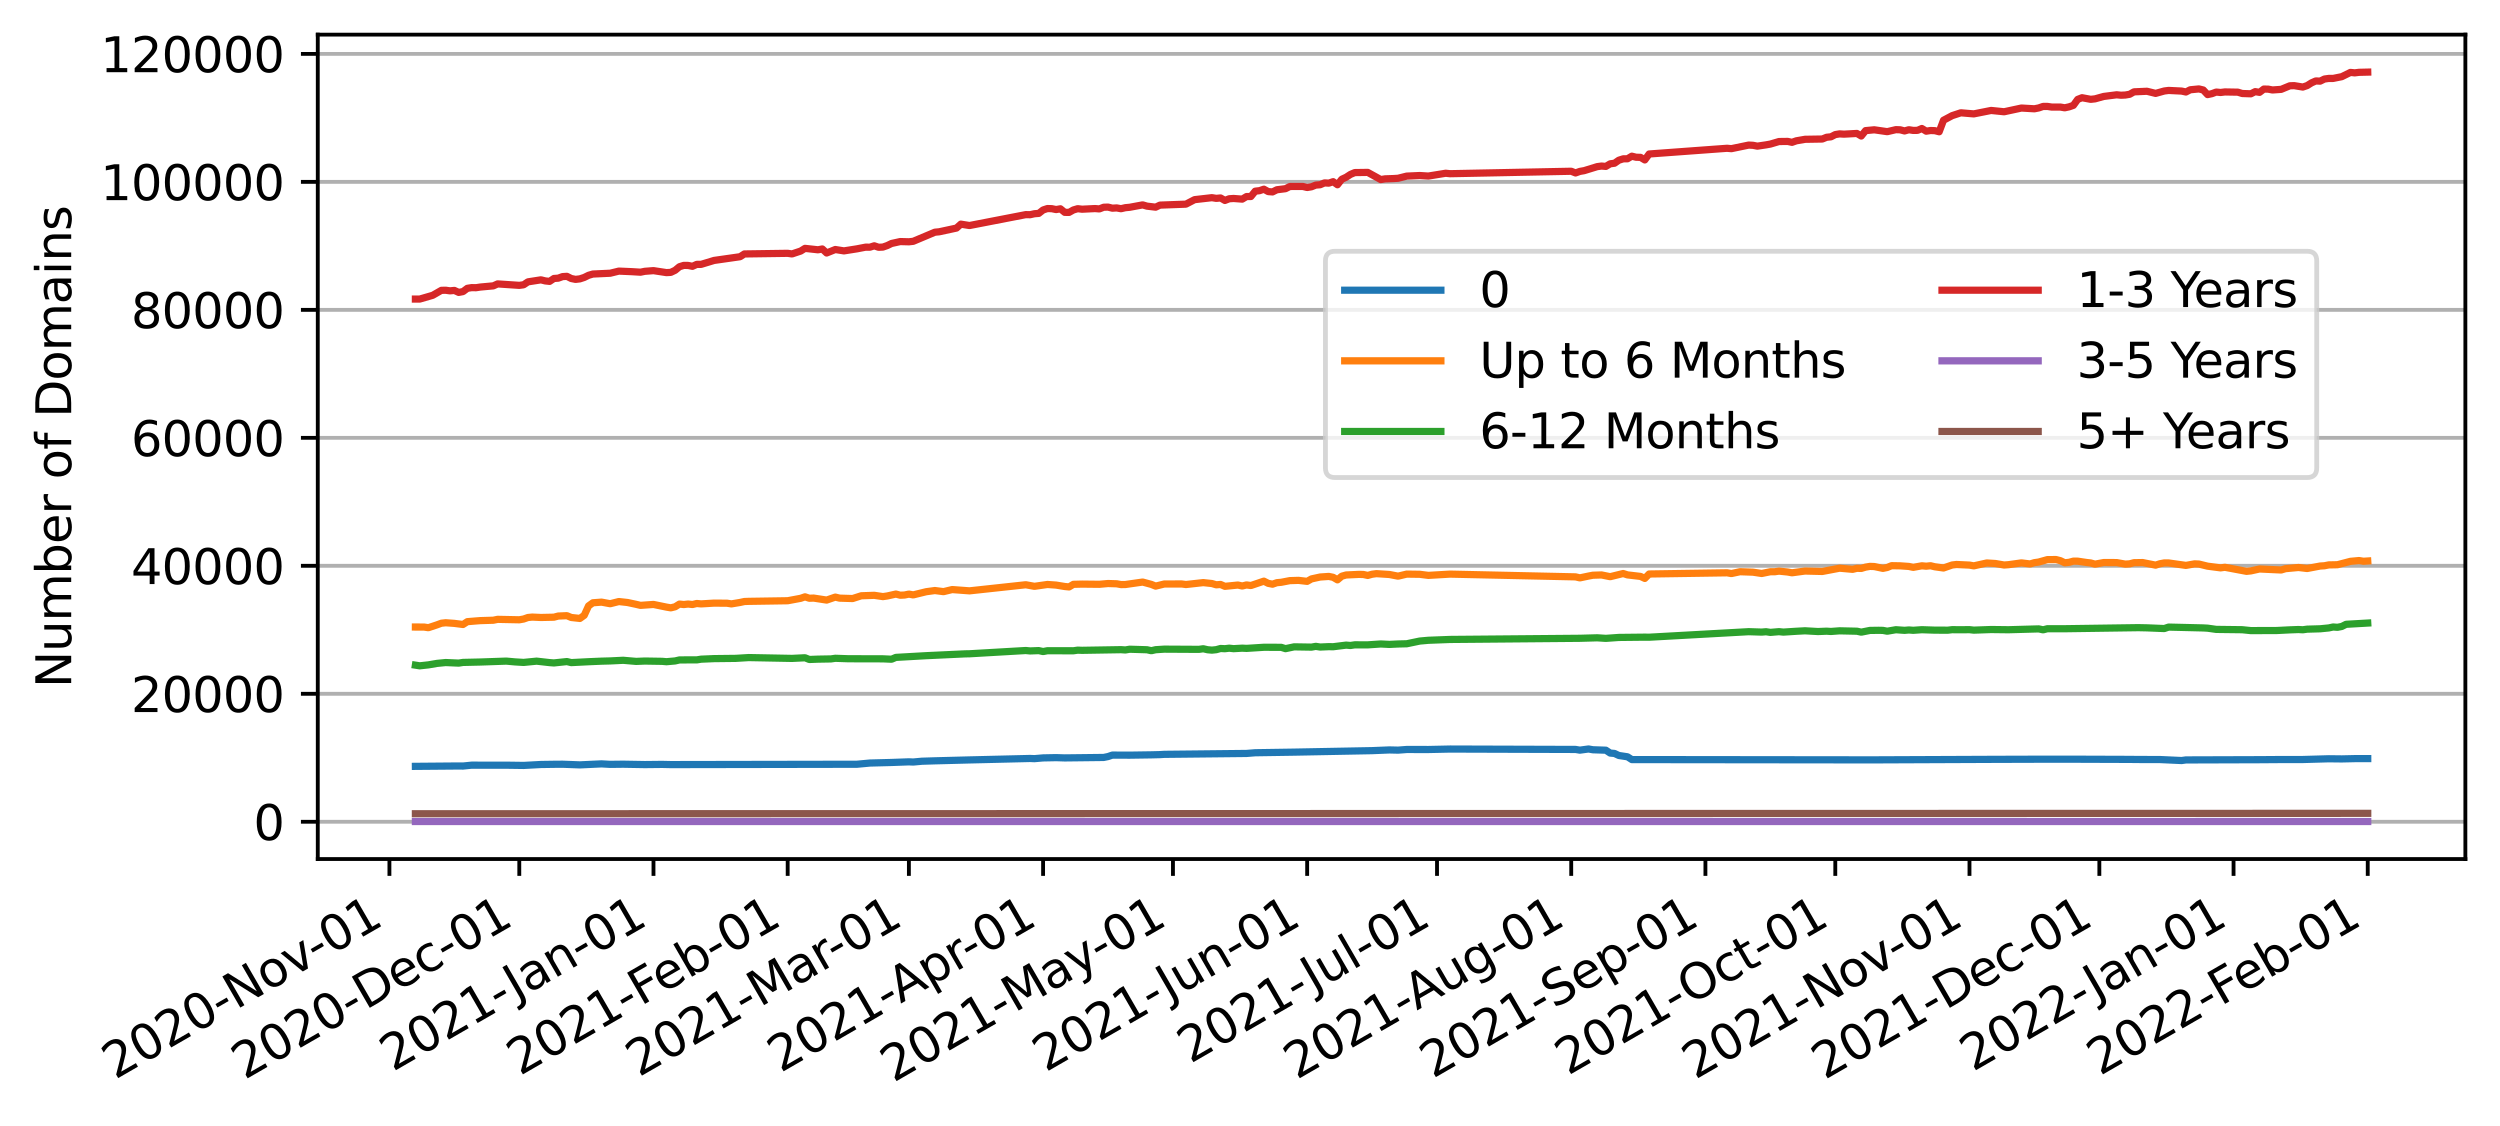<?xml version="1.0" encoding="utf-8" standalone="no"?>
<!DOCTYPE svg PUBLIC "-//W3C//DTD SVG 1.1//EN"
  "http://www.w3.org/Graphics/SVG/1.1/DTD/svg11.dtd">
<svg xmlns:xlink="http://www.w3.org/1999/xlink" width="519.653pt" height="234.087pt" viewBox="0 0 519.653 234.087" xmlns="http://www.w3.org/2000/svg" version="1.1">
 <defs>
  <style type="text/css">*{stroke-linejoin: round; stroke-linecap: butt}</style>
 </defs>
 <g id="figure_1">
  <g id="patch_1">
   <path d="M 0 234.087 
L 519.653 234.087 
L 519.653 0 
L 0 0 
z
" style="fill: #ffffff"/>
  </g>
  <g id="axes_1">
   <g id="patch_2">
    <path d="M 66.053 178.56 
L 512.453 178.56 
L 512.453 7.2 
L 66.053 7.2 
z
" style="fill: #ffffff"/>
   </g>
   <g id="matplotlib.axis_1">
    <g id="xtick_1">
     <g id="line2d_1">
      <defs>
       <path id="m33ae3cfea2" d="M 0 0 
L 0 3.5 
" style="stroke: #000000; stroke-width: 0.8"/>
      </defs>
      <g>
       <use xlink:href="#m33ae3cfea2" x="80.945" y="178.56" style="stroke: #000000; stroke-width: 0.8"/>
      </g>
     </g>
     <g id="text_1">
      <!-- 2020-Nov-01 -->
      <g transform="translate(23.919 224.464)rotate(-30)scale(0.1 -0.1)">
       <defs>
        <path id="DejaVuSans-32" d="M 1228 531 
L 3431 531 
L 3431 0 
L 469 0 
L 469 531 
Q 828 903 1448 1529 
Q 2069 2156 2228 2338 
Q 2531 2678 2651 2914 
Q 2772 3150 2772 3378 
Q 2772 3750 2511 3984 
Q 2250 4219 1831 4219 
Q 1534 4219 1204 4116 
Q 875 4013 500 3803 
L 500 4441 
Q 881 4594 1212 4672 
Q 1544 4750 1819 4750 
Q 2544 4750 2975 4387 
Q 3406 4025 3406 3419 
Q 3406 3131 3298 2873 
Q 3191 2616 2906 2266 
Q 2828 2175 2409 1742 
Q 1991 1309 1228 531 
z
" transform="scale(0.016)"/>
        <path id="DejaVuSans-30" d="M 2034 4250 
Q 1547 4250 1301 3770 
Q 1056 3291 1056 2328 
Q 1056 1369 1301 889 
Q 1547 409 2034 409 
Q 2525 409 2770 889 
Q 3016 1369 3016 2328 
Q 3016 3291 2770 3770 
Q 2525 4250 2034 4250 
z
M 2034 4750 
Q 2819 4750 3233 4129 
Q 3647 3509 3647 2328 
Q 3647 1150 3233 529 
Q 2819 -91 2034 -91 
Q 1250 -91 836 529 
Q 422 1150 422 2328 
Q 422 3509 836 4129 
Q 1250 4750 2034 4750 
z
" transform="scale(0.016)"/>
        <path id="DejaVuSans-2d" d="M 313 2009 
L 1997 2009 
L 1997 1497 
L 313 1497 
L 313 2009 
z
" transform="scale(0.016)"/>
        <path id="DejaVuSans-4e" d="M 628 4666 
L 1478 4666 
L 3547 763 
L 3547 4666 
L 4159 4666 
L 4159 0 
L 3309 0 
L 1241 3903 
L 1241 0 
L 628 0 
L 628 4666 
z
" transform="scale(0.016)"/>
        <path id="DejaVuSans-6f" d="M 1959 3097 
Q 1497 3097 1228 2736 
Q 959 2375 959 1747 
Q 959 1119 1226 758 
Q 1494 397 1959 397 
Q 2419 397 2687 759 
Q 2956 1122 2956 1747 
Q 2956 2369 2687 2733 
Q 2419 3097 1959 3097 
z
M 1959 3584 
Q 2709 3584 3137 3096 
Q 3566 2609 3566 1747 
Q 3566 888 3137 398 
Q 2709 -91 1959 -91 
Q 1206 -91 779 398 
Q 353 888 353 1747 
Q 353 2609 779 3096 
Q 1206 3584 1959 3584 
z
" transform="scale(0.016)"/>
        <path id="DejaVuSans-76" d="M 191 3500 
L 800 3500 
L 1894 563 
L 2988 3500 
L 3597 3500 
L 2284 0 
L 1503 0 
L 191 3500 
z
" transform="scale(0.016)"/>
        <path id="DejaVuSans-31" d="M 794 531 
L 1825 531 
L 1825 4091 
L 703 3866 
L 703 4441 
L 1819 4666 
L 2450 4666 
L 2450 531 
L 3481 531 
L 3481 0 
L 794 0 
L 794 531 
z
" transform="scale(0.016)"/>
       </defs>
       <use xlink:href="#DejaVuSans-32"/>
       <use xlink:href="#DejaVuSans-30" x="63.623"/>
       <use xlink:href="#DejaVuSans-32" x="127.246"/>
       <use xlink:href="#DejaVuSans-30" x="190.869"/>
       <use xlink:href="#DejaVuSans-2d" x="254.492"/>
       <use xlink:href="#DejaVuSans-4e" x="290.576"/>
       <use xlink:href="#DejaVuSans-6f" x="365.381"/>
       <use xlink:href="#DejaVuSans-76" x="426.562"/>
       <use xlink:href="#DejaVuSans-2d" x="483.117"/>
       <use xlink:href="#DejaVuSans-30" x="519.201"/>
       <use xlink:href="#DejaVuSans-31" x="582.824"/>
      </g>
     </g>
    </g>
    <g id="xtick_2">
     <g id="line2d_2">
      <g>
       <use xlink:href="#m33ae3cfea2" x="107.94" y="178.56" style="stroke: #000000; stroke-width: 0.8"/>
      </g>
     </g>
     <g id="text_2">
      <!-- 2020-Dec-01 -->
      <g transform="translate(50.831 224.512)rotate(-30)scale(0.1 -0.1)">
       <defs>
        <path id="DejaVuSans-44" d="M 1259 4147 
L 1259 519 
L 2022 519 
Q 2988 519 3436 956 
Q 3884 1394 3884 2338 
Q 3884 3275 3436 3711 
Q 2988 4147 2022 4147 
L 1259 4147 
z
M 628 4666 
L 1925 4666 
Q 3281 4666 3915 4102 
Q 4550 3538 4550 2338 
Q 4550 1131 3912 565 
Q 3275 0 1925 0 
L 628 0 
L 628 4666 
z
" transform="scale(0.016)"/>
        <path id="DejaVuSans-65" d="M 3597 1894 
L 3597 1613 
L 953 1613 
Q 991 1019 1311 708 
Q 1631 397 2203 397 
Q 2534 397 2845 478 
Q 3156 559 3463 722 
L 3463 178 
Q 3153 47 2828 -22 
Q 2503 -91 2169 -91 
Q 1331 -91 842 396 
Q 353 884 353 1716 
Q 353 2575 817 3079 
Q 1281 3584 2069 3584 
Q 2775 3584 3186 3129 
Q 3597 2675 3597 1894 
z
M 3022 2063 
Q 3016 2534 2758 2815 
Q 2500 3097 2075 3097 
Q 1594 3097 1305 2825 
Q 1016 2553 972 2059 
L 3022 2063 
z
" transform="scale(0.016)"/>
        <path id="DejaVuSans-63" d="M 3122 3366 
L 3122 2828 
Q 2878 2963 2633 3030 
Q 2388 3097 2138 3097 
Q 1578 3097 1268 2742 
Q 959 2388 959 1747 
Q 959 1106 1268 751 
Q 1578 397 2138 397 
Q 2388 397 2633 464 
Q 2878 531 3122 666 
L 3122 134 
Q 2881 22 2623 -34 
Q 2366 -91 2075 -91 
Q 1284 -91 818 406 
Q 353 903 353 1747 
Q 353 2603 823 3093 
Q 1294 3584 2113 3584 
Q 2378 3584 2631 3529 
Q 2884 3475 3122 3366 
z
" transform="scale(0.016)"/>
       </defs>
       <use xlink:href="#DejaVuSans-32"/>
       <use xlink:href="#DejaVuSans-30" x="63.623"/>
       <use xlink:href="#DejaVuSans-32" x="127.246"/>
       <use xlink:href="#DejaVuSans-30" x="190.869"/>
       <use xlink:href="#DejaVuSans-2d" x="254.492"/>
       <use xlink:href="#DejaVuSans-44" x="290.576"/>
       <use xlink:href="#DejaVuSans-65" x="367.578"/>
       <use xlink:href="#DejaVuSans-63" x="429.102"/>
       <use xlink:href="#DejaVuSans-2d" x="484.082"/>
       <use xlink:href="#DejaVuSans-30" x="520.166"/>
       <use xlink:href="#DejaVuSans-31" x="583.789"/>
      </g>
     </g>
    </g>
    <g id="xtick_3">
     <g id="line2d_3">
      <g>
       <use xlink:href="#m33ae3cfea2" x="135.834" y="178.56" style="stroke: #000000; stroke-width: 0.8"/>
      </g>
     </g>
     <g id="text_3">
      <!-- 2021-Jan-01 -->
      <g transform="translate(81.647 222.825)rotate(-30)scale(0.1 -0.1)">
       <defs>
        <path id="DejaVuSans-4a" d="M 628 4666 
L 1259 4666 
L 1259 325 
Q 1259 -519 939 -900 
Q 619 -1281 -91 -1281 
L -331 -1281 
L -331 -750 
L -134 -750 
Q 284 -750 456 -515 
Q 628 -281 628 325 
L 628 4666 
z
" transform="scale(0.016)"/>
        <path id="DejaVuSans-61" d="M 2194 1759 
Q 1497 1759 1228 1600 
Q 959 1441 959 1056 
Q 959 750 1161 570 
Q 1363 391 1709 391 
Q 2188 391 2477 730 
Q 2766 1069 2766 1631 
L 2766 1759 
L 2194 1759 
z
M 3341 1997 
L 3341 0 
L 2766 0 
L 2766 531 
Q 2569 213 2275 61 
Q 1981 -91 1556 -91 
Q 1019 -91 701 211 
Q 384 513 384 1019 
Q 384 1609 779 1909 
Q 1175 2209 1959 2209 
L 2766 2209 
L 2766 2266 
Q 2766 2663 2505 2880 
Q 2244 3097 1772 3097 
Q 1472 3097 1187 3025 
Q 903 2953 641 2809 
L 641 3341 
Q 956 3463 1253 3523 
Q 1550 3584 1831 3584 
Q 2591 3584 2966 3190 
Q 3341 2797 3341 1997 
z
" transform="scale(0.016)"/>
        <path id="DejaVuSans-6e" d="M 3513 2113 
L 3513 0 
L 2938 0 
L 2938 2094 
Q 2938 2591 2744 2837 
Q 2550 3084 2163 3084 
Q 1697 3084 1428 2787 
Q 1159 2491 1159 1978 
L 1159 0 
L 581 0 
L 581 3500 
L 1159 3500 
L 1159 2956 
Q 1366 3272 1645 3428 
Q 1925 3584 2291 3584 
Q 2894 3584 3203 3211 
Q 3513 2838 3513 2113 
z
" transform="scale(0.016)"/>
       </defs>
       <use xlink:href="#DejaVuSans-32"/>
       <use xlink:href="#DejaVuSans-30" x="63.623"/>
       <use xlink:href="#DejaVuSans-32" x="127.246"/>
       <use xlink:href="#DejaVuSans-31" x="190.869"/>
       <use xlink:href="#DejaVuSans-2d" x="254.492"/>
       <use xlink:href="#DejaVuSans-4a" x="296.201"/>
       <use xlink:href="#DejaVuSans-61" x="325.693"/>
       <use xlink:href="#DejaVuSans-6e" x="386.973"/>
       <use xlink:href="#DejaVuSans-2d" x="450.352"/>
       <use xlink:href="#DejaVuSans-30" x="486.436"/>
       <use xlink:href="#DejaVuSans-31" x="550.059"/>
      </g>
     </g>
    </g>
    <g id="xtick_4">
     <g id="line2d_4">
      <g>
       <use xlink:href="#m33ae3cfea2" x="163.728" y="178.56" style="stroke: #000000; stroke-width: 0.8"/>
      </g>
     </g>
     <g id="text_4">
      <!-- 2021-Feb-01 -->
      <g transform="translate(108.048 223.687)rotate(-30)scale(0.1 -0.1)">
       <defs>
        <path id="DejaVuSans-46" d="M 628 4666 
L 3309 4666 
L 3309 4134 
L 1259 4134 
L 1259 2759 
L 3109 2759 
L 3109 2228 
L 1259 2228 
L 1259 0 
L 628 0 
L 628 4666 
z
" transform="scale(0.016)"/>
        <path id="DejaVuSans-62" d="M 3116 1747 
Q 3116 2381 2855 2742 
Q 2594 3103 2138 3103 
Q 1681 3103 1420 2742 
Q 1159 2381 1159 1747 
Q 1159 1113 1420 752 
Q 1681 391 2138 391 
Q 2594 391 2855 752 
Q 3116 1113 3116 1747 
z
M 1159 2969 
Q 1341 3281 1617 3432 
Q 1894 3584 2278 3584 
Q 2916 3584 3314 3078 
Q 3713 2572 3713 1747 
Q 3713 922 3314 415 
Q 2916 -91 2278 -91 
Q 1894 -91 1617 61 
Q 1341 213 1159 525 
L 1159 0 
L 581 0 
L 581 4863 
L 1159 4863 
L 1159 2969 
z
" transform="scale(0.016)"/>
       </defs>
       <use xlink:href="#DejaVuSans-32"/>
       <use xlink:href="#DejaVuSans-30" x="63.623"/>
       <use xlink:href="#DejaVuSans-32" x="127.246"/>
       <use xlink:href="#DejaVuSans-31" x="190.869"/>
       <use xlink:href="#DejaVuSans-2d" x="254.492"/>
       <use xlink:href="#DejaVuSans-46" x="290.576"/>
       <use xlink:href="#DejaVuSans-65" x="342.596"/>
       <use xlink:href="#DejaVuSans-62" x="404.119"/>
       <use xlink:href="#DejaVuSans-2d" x="467.596"/>
       <use xlink:href="#DejaVuSans-30" x="503.68"/>
       <use xlink:href="#DejaVuSans-31" x="567.303"/>
      </g>
     </g>
    </g>
    <g id="xtick_5">
     <g id="line2d_5">
      <g>
       <use xlink:href="#m33ae3cfea2" x="188.923" y="178.56" style="stroke: #000000; stroke-width: 0.8"/>
      </g>
     </g>
     <g id="text_5">
      <!-- 2021-Mar-01 -->
      <g transform="translate(132.787 223.951)rotate(-30)scale(0.1 -0.1)">
       <defs>
        <path id="DejaVuSans-4d" d="M 628 4666 
L 1569 4666 
L 2759 1491 
L 3956 4666 
L 4897 4666 
L 4897 0 
L 4281 0 
L 4281 4097 
L 3078 897 
L 2444 897 
L 1241 4097 
L 1241 0 
L 628 0 
L 628 4666 
z
" transform="scale(0.016)"/>
        <path id="DejaVuSans-72" d="M 2631 2963 
Q 2534 3019 2420 3045 
Q 2306 3072 2169 3072 
Q 1681 3072 1420 2755 
Q 1159 2438 1159 1844 
L 1159 0 
L 581 0 
L 581 3500 
L 1159 3500 
L 1159 2956 
Q 1341 3275 1631 3429 
Q 1922 3584 2338 3584 
Q 2397 3584 2469 3576 
Q 2541 3569 2628 3553 
L 2631 2963 
z
" transform="scale(0.016)"/>
       </defs>
       <use xlink:href="#DejaVuSans-32"/>
       <use xlink:href="#DejaVuSans-30" x="63.623"/>
       <use xlink:href="#DejaVuSans-32" x="127.246"/>
       <use xlink:href="#DejaVuSans-31" x="190.869"/>
       <use xlink:href="#DejaVuSans-2d" x="254.492"/>
       <use xlink:href="#DejaVuSans-4d" x="290.576"/>
       <use xlink:href="#DejaVuSans-61" x="376.855"/>
       <use xlink:href="#DejaVuSans-72" x="438.135"/>
       <use xlink:href="#DejaVuSans-2d" x="472.873"/>
       <use xlink:href="#DejaVuSans-30" x="508.957"/>
       <use xlink:href="#DejaVuSans-31" x="572.58"/>
      </g>
     </g>
    </g>
    <g id="xtick_6">
     <g id="line2d_6">
      <g>
       <use xlink:href="#m33ae3cfea2" x="216.818" y="178.56" style="stroke: #000000; stroke-width: 0.8"/>
      </g>
     </g>
     <g id="text_6">
      <!-- 2021-Apr-01 -->
      <g transform="translate(162.233 223.055)rotate(-30)scale(0.1 -0.1)">
       <defs>
        <path id="DejaVuSans-41" d="M 2188 4044 
L 1331 1722 
L 3047 1722 
L 2188 4044 
z
M 1831 4666 
L 2547 4666 
L 4325 0 
L 3669 0 
L 3244 1197 
L 1141 1197 
L 716 0 
L 50 0 
L 1831 4666 
z
" transform="scale(0.016)"/>
        <path id="DejaVuSans-70" d="M 1159 525 
L 1159 -1331 
L 581 -1331 
L 581 3500 
L 1159 3500 
L 1159 2969 
Q 1341 3281 1617 3432 
Q 1894 3584 2278 3584 
Q 2916 3584 3314 3078 
Q 3713 2572 3713 1747 
Q 3713 922 3314 415 
Q 2916 -91 2278 -91 
Q 1894 -91 1617 61 
Q 1341 213 1159 525 
z
M 3116 1747 
Q 3116 2381 2855 2742 
Q 2594 3103 2138 3103 
Q 1681 3103 1420 2742 
Q 1159 2381 1159 1747 
Q 1159 1113 1420 752 
Q 1681 391 2138 391 
Q 2594 391 2855 752 
Q 3116 1113 3116 1747 
z
" transform="scale(0.016)"/>
       </defs>
       <use xlink:href="#DejaVuSans-32"/>
       <use xlink:href="#DejaVuSans-30" x="63.623"/>
       <use xlink:href="#DejaVuSans-32" x="127.246"/>
       <use xlink:href="#DejaVuSans-31" x="190.869"/>
       <use xlink:href="#DejaVuSans-2d" x="254.492"/>
       <use xlink:href="#DejaVuSans-41" x="288.326"/>
       <use xlink:href="#DejaVuSans-70" x="356.734"/>
       <use xlink:href="#DejaVuSans-72" x="420.211"/>
       <use xlink:href="#DejaVuSans-2d" x="454.949"/>
       <use xlink:href="#DejaVuSans-30" x="491.033"/>
       <use xlink:href="#DejaVuSans-31" x="554.656"/>
      </g>
     </g>
    </g>
    <g id="xtick_7">
     <g id="line2d_7">
      <g>
       <use xlink:href="#m33ae3cfea2" x="243.812" y="178.56" style="stroke: #000000; stroke-width: 0.8"/>
      </g>
     </g>
     <g id="text_7">
      <!-- 2021-May-01 -->
      <g transform="translate(185.709 225.086)rotate(-30)scale(0.1 -0.1)">
       <defs>
        <path id="DejaVuSans-79" d="M 2059 -325 
Q 1816 -950 1584 -1140 
Q 1353 -1331 966 -1331 
L 506 -1331 
L 506 -850 
L 844 -850 
Q 1081 -850 1212 -737 
Q 1344 -625 1503 -206 
L 1606 56 
L 191 3500 
L 800 3500 
L 1894 763 
L 2988 3500 
L 3597 3500 
L 2059 -325 
z
" transform="scale(0.016)"/>
       </defs>
       <use xlink:href="#DejaVuSans-32"/>
       <use xlink:href="#DejaVuSans-30" x="63.623"/>
       <use xlink:href="#DejaVuSans-32" x="127.246"/>
       <use xlink:href="#DejaVuSans-31" x="190.869"/>
       <use xlink:href="#DejaVuSans-2d" x="254.492"/>
       <use xlink:href="#DejaVuSans-4d" x="290.576"/>
       <use xlink:href="#DejaVuSans-61" x="376.855"/>
       <use xlink:href="#DejaVuSans-79" x="438.135"/>
       <use xlink:href="#DejaVuSans-2d" x="495.564"/>
       <use xlink:href="#DejaVuSans-30" x="531.648"/>
       <use xlink:href="#DejaVuSans-31" x="595.271"/>
      </g>
     </g>
    </g>
    <g id="xtick_8">
     <g id="line2d_8">
      <g>
       <use xlink:href="#m33ae3cfea2" x="271.707" y="178.56" style="stroke: #000000; stroke-width: 0.8"/>
      </g>
     </g>
     <g id="text_8">
      <!-- 2021-Jun-01 -->
      <g transform="translate(217.339 222.93)rotate(-30)scale(0.1 -0.1)">
       <defs>
        <path id="DejaVuSans-75" d="M 544 1381 
L 544 3500 
L 1119 3500 
L 1119 1403 
Q 1119 906 1312 657 
Q 1506 409 1894 409 
Q 2359 409 2629 706 
Q 2900 1003 2900 1516 
L 2900 3500 
L 3475 3500 
L 3475 0 
L 2900 0 
L 2900 538 
Q 2691 219 2414 64 
Q 2138 -91 1772 -91 
Q 1169 -91 856 284 
Q 544 659 544 1381 
z
M 1991 3584 
L 1991 3584 
z
" transform="scale(0.016)"/>
       </defs>
       <use xlink:href="#DejaVuSans-32"/>
       <use xlink:href="#DejaVuSans-30" x="63.623"/>
       <use xlink:href="#DejaVuSans-32" x="127.246"/>
       <use xlink:href="#DejaVuSans-31" x="190.869"/>
       <use xlink:href="#DejaVuSans-2d" x="254.492"/>
       <use xlink:href="#DejaVuSans-4a" x="296.201"/>
       <use xlink:href="#DejaVuSans-75" x="325.693"/>
       <use xlink:href="#DejaVuSans-6e" x="389.072"/>
       <use xlink:href="#DejaVuSans-2d" x="452.451"/>
       <use xlink:href="#DejaVuSans-30" x="488.535"/>
       <use xlink:href="#DejaVuSans-31" x="552.158"/>
      </g>
     </g>
    </g>
    <g id="xtick_9">
     <g id="line2d_9">
      <g>
       <use xlink:href="#m33ae3cfea2" x="298.701" y="178.56" style="stroke: #000000; stroke-width: 0.8"/>
      </g>
     </g>
     <g id="text_9">
      <!-- 2021-Jul-01 -->
      <g transform="translate(247.416 221.15)rotate(-30)scale(0.1 -0.1)">
       <defs>
        <path id="DejaVuSans-6c" d="M 603 4863 
L 1178 4863 
L 1178 0 
L 603 0 
L 603 4863 
z
" transform="scale(0.016)"/>
       </defs>
       <use xlink:href="#DejaVuSans-32"/>
       <use xlink:href="#DejaVuSans-30" x="63.623"/>
       <use xlink:href="#DejaVuSans-32" x="127.246"/>
       <use xlink:href="#DejaVuSans-31" x="190.869"/>
       <use xlink:href="#DejaVuSans-2d" x="254.492"/>
       <use xlink:href="#DejaVuSans-4a" x="296.201"/>
       <use xlink:href="#DejaVuSans-75" x="325.693"/>
       <use xlink:href="#DejaVuSans-6c" x="389.072"/>
       <use xlink:href="#DejaVuSans-2d" x="416.855"/>
       <use xlink:href="#DejaVuSans-30" x="452.939"/>
       <use xlink:href="#DejaVuSans-31" x="516.562"/>
      </g>
     </g>
    </g>
    <g id="xtick_10">
     <g id="line2d_10">
      <g>
       <use xlink:href="#m33ae3cfea2" x="326.596" y="178.56" style="stroke: #000000; stroke-width: 0.8"/>
      </g>
     </g>
     <g id="text_10">
      <!-- 2021-Aug-01 -->
      <g transform="translate(269.531 224.487)rotate(-30)scale(0.1 -0.1)">
       <defs>
        <path id="DejaVuSans-67" d="M 2906 1791 
Q 2906 2416 2648 2759 
Q 2391 3103 1925 3103 
Q 1463 3103 1205 2759 
Q 947 2416 947 1791 
Q 947 1169 1205 825 
Q 1463 481 1925 481 
Q 2391 481 2648 825 
Q 2906 1169 2906 1791 
z
M 3481 434 
Q 3481 -459 3084 -895 
Q 2688 -1331 1869 -1331 
Q 1566 -1331 1297 -1286 
Q 1028 -1241 775 -1147 
L 775 -588 
Q 1028 -725 1275 -790 
Q 1522 -856 1778 -856 
Q 2344 -856 2625 -561 
Q 2906 -266 2906 331 
L 2906 616 
Q 2728 306 2450 153 
Q 2172 0 1784 0 
Q 1141 0 747 490 
Q 353 981 353 1791 
Q 353 2603 747 3093 
Q 1141 3584 1784 3584 
Q 2172 3584 2450 3431 
Q 2728 3278 2906 2969 
L 2906 3500 
L 3481 3500 
L 3481 434 
z
" transform="scale(0.016)"/>
       </defs>
       <use xlink:href="#DejaVuSans-32"/>
       <use xlink:href="#DejaVuSans-30" x="63.623"/>
       <use xlink:href="#DejaVuSans-32" x="127.246"/>
       <use xlink:href="#DejaVuSans-31" x="190.869"/>
       <use xlink:href="#DejaVuSans-2d" x="254.492"/>
       <use xlink:href="#DejaVuSans-41" x="288.326"/>
       <use xlink:href="#DejaVuSans-75" x="356.734"/>
       <use xlink:href="#DejaVuSans-67" x="420.113"/>
       <use xlink:href="#DejaVuSans-2d" x="483.59"/>
       <use xlink:href="#DejaVuSans-30" x="519.674"/>
       <use xlink:href="#DejaVuSans-31" x="583.297"/>
      </g>
     </g>
    </g>
    <g id="xtick_11">
     <g id="line2d_11">
      <g>
       <use xlink:href="#m33ae3cfea2" x="354.49" y="178.56" style="stroke: #000000; stroke-width: 0.8"/>
      </g>
     </g>
     <g id="text_11">
      <!-- 2021-Sep-01 -->
      <g transform="translate(297.816 224.261)rotate(-30)scale(0.1 -0.1)">
       <defs>
        <path id="DejaVuSans-53" d="M 3425 4513 
L 3425 3897 
Q 3066 4069 2747 4153 
Q 2428 4238 2131 4238 
Q 1616 4238 1336 4038 
Q 1056 3838 1056 3469 
Q 1056 3159 1242 3001 
Q 1428 2844 1947 2747 
L 2328 2669 
Q 3034 2534 3370 2195 
Q 3706 1856 3706 1288 
Q 3706 609 3251 259 
Q 2797 -91 1919 -91 
Q 1588 -91 1214 -16 
Q 841 59 441 206 
L 441 856 
Q 825 641 1194 531 
Q 1563 422 1919 422 
Q 2459 422 2753 634 
Q 3047 847 3047 1241 
Q 3047 1584 2836 1778 
Q 2625 1972 2144 2069 
L 1759 2144 
Q 1053 2284 737 2584 
Q 422 2884 422 3419 
Q 422 4038 858 4394 
Q 1294 4750 2059 4750 
Q 2388 4750 2728 4690 
Q 3069 4631 3425 4513 
z
" transform="scale(0.016)"/>
       </defs>
       <use xlink:href="#DejaVuSans-32"/>
       <use xlink:href="#DejaVuSans-30" x="63.623"/>
       <use xlink:href="#DejaVuSans-32" x="127.246"/>
       <use xlink:href="#DejaVuSans-31" x="190.869"/>
       <use xlink:href="#DejaVuSans-2d" x="254.492"/>
       <use xlink:href="#DejaVuSans-53" x="290.576"/>
       <use xlink:href="#DejaVuSans-65" x="354.053"/>
       <use xlink:href="#DejaVuSans-70" x="415.576"/>
       <use xlink:href="#DejaVuSans-2d" x="479.053"/>
       <use xlink:href="#DejaVuSans-30" x="515.137"/>
       <use xlink:href="#DejaVuSans-31" x="578.76"/>
      </g>
     </g>
    </g>
    <g id="xtick_12">
     <g id="line2d_12">
      <g>
       <use xlink:href="#m33ae3cfea2" x="381.485" y="178.56" style="stroke: #000000; stroke-width: 0.8"/>
      </g>
     </g>
     <g id="text_12">
      <!-- 2021-Oct-01 -->
      <g transform="translate(325.923 223.619)rotate(-30)scale(0.1 -0.1)">
       <defs>
        <path id="DejaVuSans-4f" d="M 2522 4238 
Q 1834 4238 1429 3725 
Q 1025 3213 1025 2328 
Q 1025 1447 1429 934 
Q 1834 422 2522 422 
Q 3209 422 3611 934 
Q 4013 1447 4013 2328 
Q 4013 3213 3611 3725 
Q 3209 4238 2522 4238 
z
M 2522 4750 
Q 3503 4750 4090 4092 
Q 4678 3434 4678 2328 
Q 4678 1225 4090 567 
Q 3503 -91 2522 -91 
Q 1538 -91 948 565 
Q 359 1222 359 2328 
Q 359 3434 948 4092 
Q 1538 4750 2522 4750 
z
" transform="scale(0.016)"/>
        <path id="DejaVuSans-74" d="M 1172 4494 
L 1172 3500 
L 2356 3500 
L 2356 3053 
L 1172 3053 
L 1172 1153 
Q 1172 725 1289 603 
Q 1406 481 1766 481 
L 2356 481 
L 2356 0 
L 1766 0 
Q 1100 0 847 248 
Q 594 497 594 1153 
L 594 3053 
L 172 3053 
L 172 3500 
L 594 3500 
L 594 4494 
L 1172 4494 
z
" transform="scale(0.016)"/>
       </defs>
       <use xlink:href="#DejaVuSans-32"/>
       <use xlink:href="#DejaVuSans-30" x="63.623"/>
       <use xlink:href="#DejaVuSans-32" x="127.246"/>
       <use xlink:href="#DejaVuSans-31" x="190.869"/>
       <use xlink:href="#DejaVuSans-2d" x="254.492"/>
       <use xlink:href="#DejaVuSans-4f" x="293.326"/>
       <use xlink:href="#DejaVuSans-63" x="372.037"/>
       <use xlink:href="#DejaVuSans-74" x="427.018"/>
       <use xlink:href="#DejaVuSans-2d" x="466.227"/>
       <use xlink:href="#DejaVuSans-30" x="502.311"/>
       <use xlink:href="#DejaVuSans-31" x="565.934"/>
      </g>
     </g>
    </g>
    <g id="xtick_13">
     <g id="line2d_13">
      <g>
       <use xlink:href="#m33ae3cfea2" x="409.379" y="178.56" style="stroke: #000000; stroke-width: 0.8"/>
      </g>
     </g>
     <g id="text_13">
      <!-- 2021-Nov-01 -->
      <g transform="translate(352.353 224.464)rotate(-30)scale(0.1 -0.1)">
       <use xlink:href="#DejaVuSans-32"/>
       <use xlink:href="#DejaVuSans-30" x="63.623"/>
       <use xlink:href="#DejaVuSans-32" x="127.246"/>
       <use xlink:href="#DejaVuSans-31" x="190.869"/>
       <use xlink:href="#DejaVuSans-2d" x="254.492"/>
       <use xlink:href="#DejaVuSans-4e" x="290.576"/>
       <use xlink:href="#DejaVuSans-6f" x="365.381"/>
       <use xlink:href="#DejaVuSans-76" x="426.562"/>
       <use xlink:href="#DejaVuSans-2d" x="483.117"/>
       <use xlink:href="#DejaVuSans-30" x="519.201"/>
       <use xlink:href="#DejaVuSans-31" x="582.824"/>
      </g>
     </g>
    </g>
    <g id="xtick_14">
     <g id="line2d_14">
      <g>
       <use xlink:href="#m33ae3cfea2" x="436.373" y="178.56" style="stroke: #000000; stroke-width: 0.8"/>
      </g>
     </g>
     <g id="text_14">
      <!-- 2021-Dec-01 -->
      <g transform="translate(379.265 224.512)rotate(-30)scale(0.1 -0.1)">
       <use xlink:href="#DejaVuSans-32"/>
       <use xlink:href="#DejaVuSans-30" x="63.623"/>
       <use xlink:href="#DejaVuSans-32" x="127.246"/>
       <use xlink:href="#DejaVuSans-31" x="190.869"/>
       <use xlink:href="#DejaVuSans-2d" x="254.492"/>
       <use xlink:href="#DejaVuSans-44" x="290.576"/>
       <use xlink:href="#DejaVuSans-65" x="367.578"/>
       <use xlink:href="#DejaVuSans-63" x="429.102"/>
       <use xlink:href="#DejaVuSans-2d" x="484.082"/>
       <use xlink:href="#DejaVuSans-30" x="520.166"/>
       <use xlink:href="#DejaVuSans-31" x="583.789"/>
      </g>
     </g>
    </g>
    <g id="xtick_15">
     <g id="line2d_15">
      <g>
       <use xlink:href="#m33ae3cfea2" x="464.268" y="178.56" style="stroke: #000000; stroke-width: 0.8"/>
      </g>
     </g>
     <g id="text_15">
      <!-- 2022-Jan-01 -->
      <g transform="translate(410.081 222.825)rotate(-30)scale(0.1 -0.1)">
       <use xlink:href="#DejaVuSans-32"/>
       <use xlink:href="#DejaVuSans-30" x="63.623"/>
       <use xlink:href="#DejaVuSans-32" x="127.246"/>
       <use xlink:href="#DejaVuSans-32" x="190.869"/>
       <use xlink:href="#DejaVuSans-2d" x="254.492"/>
       <use xlink:href="#DejaVuSans-4a" x="296.201"/>
       <use xlink:href="#DejaVuSans-61" x="325.693"/>
       <use xlink:href="#DejaVuSans-6e" x="386.973"/>
       <use xlink:href="#DejaVuSans-2d" x="450.352"/>
       <use xlink:href="#DejaVuSans-30" x="486.436"/>
       <use xlink:href="#DejaVuSans-31" x="550.059"/>
      </g>
     </g>
    </g>
    <g id="xtick_16">
     <g id="line2d_16">
      <g>
       <use xlink:href="#m33ae3cfea2" x="492.162" y="178.56" style="stroke: #000000; stroke-width: 0.8"/>
      </g>
     </g>
     <g id="text_16">
      <!-- 2022-Feb-01 -->
      <g transform="translate(436.482 223.687)rotate(-30)scale(0.1 -0.1)">
       <use xlink:href="#DejaVuSans-32"/>
       <use xlink:href="#DejaVuSans-30" x="63.623"/>
       <use xlink:href="#DejaVuSans-32" x="127.246"/>
       <use xlink:href="#DejaVuSans-32" x="190.869"/>
       <use xlink:href="#DejaVuSans-2d" x="254.492"/>
       <use xlink:href="#DejaVuSans-46" x="290.576"/>
       <use xlink:href="#DejaVuSans-65" x="342.596"/>
       <use xlink:href="#DejaVuSans-62" x="404.119"/>
       <use xlink:href="#DejaVuSans-2d" x="467.596"/>
       <use xlink:href="#DejaVuSans-30" x="503.68"/>
       <use xlink:href="#DejaVuSans-31" x="567.303"/>
      </g>
     </g>
    </g>
   </g>
   <g id="matplotlib.axis_2">
    <g id="ytick_1">
     <g id="line2d_17">
      <path d="M 66.053 170.813 
L 512.453 170.813 
" clip-path="url(#pd90382e822)" style="fill: none; stroke: #b0b0b0; stroke-width: 0.8; stroke-linecap: square"/>
     </g>
     <g id="line2d_18">
      <defs>
       <path id="m3771394a98" d="M 0 0 
L -3.5 0 
" style="stroke: #000000; stroke-width: 0.8"/>
      </defs>
      <g>
       <use xlink:href="#m3771394a98" x="66.053" y="170.813" style="stroke: #000000; stroke-width: 0.8"/>
      </g>
     </g>
     <g id="text_17">
      <!-- 0 -->
      <g transform="translate(52.691 174.613)scale(0.1 -0.1)">
       <use xlink:href="#DejaVuSans-30"/>
      </g>
     </g>
    </g>
    <g id="ytick_2">
     <g id="line2d_19">
      <path d="M 66.053 144.212 
L 512.453 144.212 
" clip-path="url(#pd90382e822)" style="fill: none; stroke: #b0b0b0; stroke-width: 0.8; stroke-linecap: square"/>
     </g>
     <g id="line2d_20">
      <g>
       <use xlink:href="#m3771394a98" x="66.053" y="144.212" style="stroke: #000000; stroke-width: 0.8"/>
      </g>
     </g>
     <g id="text_18">
      <!-- 20000 -->
      <g transform="translate(27.241 148.011)scale(0.1 -0.1)">
       <use xlink:href="#DejaVuSans-32"/>
       <use xlink:href="#DejaVuSans-30" x="63.623"/>
       <use xlink:href="#DejaVuSans-30" x="127.246"/>
       <use xlink:href="#DejaVuSans-30" x="190.869"/>
       <use xlink:href="#DejaVuSans-30" x="254.492"/>
      </g>
     </g>
    </g>
    <g id="ytick_3">
     <g id="line2d_21">
      <path d="M 66.053 117.611 
L 512.453 117.611 
" clip-path="url(#pd90382e822)" style="fill: none; stroke: #b0b0b0; stroke-width: 0.8; stroke-linecap: square"/>
     </g>
     <g id="line2d_22">
      <g>
       <use xlink:href="#m3771394a98" x="66.053" y="117.611" style="stroke: #000000; stroke-width: 0.8"/>
      </g>
     </g>
     <g id="text_19">
      <!-- 40000 -->
      <g transform="translate(27.241 121.41)scale(0.1 -0.1)">
       <defs>
        <path id="DejaVuSans-34" d="M 2419 4116 
L 825 1625 
L 2419 1625 
L 2419 4116 
z
M 2253 4666 
L 3047 4666 
L 3047 1625 
L 3713 1625 
L 3713 1100 
L 3047 1100 
L 3047 0 
L 2419 0 
L 2419 1100 
L 313 1100 
L 313 1709 
L 2253 4666 
z
" transform="scale(0.016)"/>
       </defs>
       <use xlink:href="#DejaVuSans-34"/>
       <use xlink:href="#DejaVuSans-30" x="63.623"/>
       <use xlink:href="#DejaVuSans-30" x="127.246"/>
       <use xlink:href="#DejaVuSans-30" x="190.869"/>
       <use xlink:href="#DejaVuSans-30" x="254.492"/>
      </g>
     </g>
    </g>
    <g id="ytick_4">
     <g id="line2d_23">
      <path d="M 66.053 91.009 
L 512.453 91.009 
" clip-path="url(#pd90382e822)" style="fill: none; stroke: #b0b0b0; stroke-width: 0.8; stroke-linecap: square"/>
     </g>
     <g id="line2d_24">
      <g>
       <use xlink:href="#m3771394a98" x="66.053" y="91.009" style="stroke: #000000; stroke-width: 0.8"/>
      </g>
     </g>
     <g id="text_20">
      <!-- 60000 -->
      <g transform="translate(27.241 94.808)scale(0.1 -0.1)">
       <defs>
        <path id="DejaVuSans-36" d="M 2113 2584 
Q 1688 2584 1439 2293 
Q 1191 2003 1191 1497 
Q 1191 994 1439 701 
Q 1688 409 2113 409 
Q 2538 409 2786 701 
Q 3034 994 3034 1497 
Q 3034 2003 2786 2293 
Q 2538 2584 2113 2584 
z
M 3366 4563 
L 3366 3988 
Q 3128 4100 2886 4159 
Q 2644 4219 2406 4219 
Q 1781 4219 1451 3797 
Q 1122 3375 1075 2522 
Q 1259 2794 1537 2939 
Q 1816 3084 2150 3084 
Q 2853 3084 3261 2657 
Q 3669 2231 3669 1497 
Q 3669 778 3244 343 
Q 2819 -91 2113 -91 
Q 1303 -91 875 529 
Q 447 1150 447 2328 
Q 447 3434 972 4092 
Q 1497 4750 2381 4750 
Q 2619 4750 2861 4703 
Q 3103 4656 3366 4563 
z
" transform="scale(0.016)"/>
       </defs>
       <use xlink:href="#DejaVuSans-36"/>
       <use xlink:href="#DejaVuSans-30" x="63.623"/>
       <use xlink:href="#DejaVuSans-30" x="127.246"/>
       <use xlink:href="#DejaVuSans-30" x="190.869"/>
       <use xlink:href="#DejaVuSans-30" x="254.492"/>
      </g>
     </g>
    </g>
    <g id="ytick_5">
     <g id="line2d_25">
      <path d="M 66.053 64.408 
L 512.453 64.408 
" clip-path="url(#pd90382e822)" style="fill: none; stroke: #b0b0b0; stroke-width: 0.8; stroke-linecap: square"/>
     </g>
     <g id="line2d_26">
      <g>
       <use xlink:href="#m3771394a98" x="66.053" y="64.408" style="stroke: #000000; stroke-width: 0.8"/>
      </g>
     </g>
     <g id="text_21">
      <!-- 80000 -->
      <g transform="translate(27.241 68.207)scale(0.1 -0.1)">
       <defs>
        <path id="DejaVuSans-38" d="M 2034 2216 
Q 1584 2216 1326 1975 
Q 1069 1734 1069 1313 
Q 1069 891 1326 650 
Q 1584 409 2034 409 
Q 2484 409 2743 651 
Q 3003 894 3003 1313 
Q 3003 1734 2745 1975 
Q 2488 2216 2034 2216 
z
M 1403 2484 
Q 997 2584 770 2862 
Q 544 3141 544 3541 
Q 544 4100 942 4425 
Q 1341 4750 2034 4750 
Q 2731 4750 3128 4425 
Q 3525 4100 3525 3541 
Q 3525 3141 3298 2862 
Q 3072 2584 2669 2484 
Q 3125 2378 3379 2068 
Q 3634 1759 3634 1313 
Q 3634 634 3220 271 
Q 2806 -91 2034 -91 
Q 1263 -91 848 271 
Q 434 634 434 1313 
Q 434 1759 690 2068 
Q 947 2378 1403 2484 
z
M 1172 3481 
Q 1172 3119 1398 2916 
Q 1625 2713 2034 2713 
Q 2441 2713 2670 2916 
Q 2900 3119 2900 3481 
Q 2900 3844 2670 4047 
Q 2441 4250 2034 4250 
Q 1625 4250 1398 4047 
Q 1172 3844 1172 3481 
z
" transform="scale(0.016)"/>
       </defs>
       <use xlink:href="#DejaVuSans-38"/>
       <use xlink:href="#DejaVuSans-30" x="63.623"/>
       <use xlink:href="#DejaVuSans-30" x="127.246"/>
       <use xlink:href="#DejaVuSans-30" x="190.869"/>
       <use xlink:href="#DejaVuSans-30" x="254.492"/>
      </g>
     </g>
    </g>
    <g id="ytick_6">
     <g id="line2d_27">
      <path d="M 66.053 37.806 
L 512.453 37.806 
" clip-path="url(#pd90382e822)" style="fill: none; stroke: #b0b0b0; stroke-width: 0.8; stroke-linecap: square"/>
     </g>
     <g id="line2d_28">
      <g>
       <use xlink:href="#m3771394a98" x="66.053" y="37.806" style="stroke: #000000; stroke-width: 0.8"/>
      </g>
     </g>
     <g id="text_22">
      <!-- 100000 -->
      <g transform="translate(20.878 41.606)scale(0.1 -0.1)">
       <use xlink:href="#DejaVuSans-31"/>
       <use xlink:href="#DejaVuSans-30" x="63.623"/>
       <use xlink:href="#DejaVuSans-30" x="127.246"/>
       <use xlink:href="#DejaVuSans-30" x="190.869"/>
       <use xlink:href="#DejaVuSans-30" x="254.492"/>
       <use xlink:href="#DejaVuSans-30" x="318.115"/>
      </g>
     </g>
    </g>
    <g id="ytick_7">
     <g id="line2d_29">
      <path d="M 66.053 11.205 
L 512.453 11.205 
" clip-path="url(#pd90382e822)" style="fill: none; stroke: #b0b0b0; stroke-width: 0.8; stroke-linecap: square"/>
     </g>
     <g id="line2d_30">
      <g>
       <use xlink:href="#m3771394a98" x="66.053" y="11.205" style="stroke: #000000; stroke-width: 0.8"/>
      </g>
     </g>
     <g id="text_23">
      <!-- 120000 -->
      <g transform="translate(20.878 15.004)scale(0.1 -0.1)">
       <use xlink:href="#DejaVuSans-31"/>
       <use xlink:href="#DejaVuSans-32" x="63.623"/>
       <use xlink:href="#DejaVuSans-30" x="127.246"/>
       <use xlink:href="#DejaVuSans-30" x="190.869"/>
       <use xlink:href="#DejaVuSans-30" x="254.492"/>
       <use xlink:href="#DejaVuSans-30" x="318.115"/>
      </g>
     </g>
    </g>
    <g id="text_24">
     <!-- Number of Domains -->
     <g transform="translate(14.798 142.97)rotate(-90)scale(0.1 -0.1)">
      <defs>
       <path id="DejaVuSans-6d" d="M 3328 2828 
Q 3544 3216 3844 3400 
Q 4144 3584 4550 3584 
Q 5097 3584 5394 3201 
Q 5691 2819 5691 2113 
L 5691 0 
L 5113 0 
L 5113 2094 
Q 5113 2597 4934 2840 
Q 4756 3084 4391 3084 
Q 3944 3084 3684 2787 
Q 3425 2491 3425 1978 
L 3425 0 
L 2847 0 
L 2847 2094 
Q 2847 2600 2669 2842 
Q 2491 3084 2119 3084 
Q 1678 3084 1418 2786 
Q 1159 2488 1159 1978 
L 1159 0 
L 581 0 
L 581 3500 
L 1159 3500 
L 1159 2956 
Q 1356 3278 1631 3431 
Q 1906 3584 2284 3584 
Q 2666 3584 2933 3390 
Q 3200 3197 3328 2828 
z
" transform="scale(0.016)"/>
       <path id="DejaVuSans-20" transform="scale(0.016)"/>
       <path id="DejaVuSans-66" d="M 2375 4863 
L 2375 4384 
L 1825 4384 
Q 1516 4384 1395 4259 
Q 1275 4134 1275 3809 
L 1275 3500 
L 2222 3500 
L 2222 3053 
L 1275 3053 
L 1275 0 
L 697 0 
L 697 3053 
L 147 3053 
L 147 3500 
L 697 3500 
L 697 3744 
Q 697 4328 969 4595 
Q 1241 4863 1831 4863 
L 2375 4863 
z
" transform="scale(0.016)"/>
       <path id="DejaVuSans-69" d="M 603 3500 
L 1178 3500 
L 1178 0 
L 603 0 
L 603 3500 
z
M 603 4863 
L 1178 4863 
L 1178 4134 
L 603 4134 
L 603 4863 
z
" transform="scale(0.016)"/>
       <path id="DejaVuSans-73" d="M 2834 3397 
L 2834 2853 
Q 2591 2978 2328 3040 
Q 2066 3103 1784 3103 
Q 1356 3103 1142 2972 
Q 928 2841 928 2578 
Q 928 2378 1081 2264 
Q 1234 2150 1697 2047 
L 1894 2003 
Q 2506 1872 2764 1633 
Q 3022 1394 3022 966 
Q 3022 478 2636 193 
Q 2250 -91 1575 -91 
Q 1294 -91 989 -36 
Q 684 19 347 128 
L 347 722 
Q 666 556 975 473 
Q 1284 391 1588 391 
Q 1994 391 2212 530 
Q 2431 669 2431 922 
Q 2431 1156 2273 1281 
Q 2116 1406 1581 1522 
L 1381 1569 
Q 847 1681 609 1914 
Q 372 2147 372 2553 
Q 372 3047 722 3315 
Q 1072 3584 1716 3584 
Q 2034 3584 2315 3537 
Q 2597 3491 2834 3397 
z
" transform="scale(0.016)"/>
      </defs>
      <use xlink:href="#DejaVuSans-4e"/>
      <use xlink:href="#DejaVuSans-75" x="74.805"/>
      <use xlink:href="#DejaVuSans-6d" x="138.184"/>
      <use xlink:href="#DejaVuSans-62" x="235.596"/>
      <use xlink:href="#DejaVuSans-65" x="299.072"/>
      <use xlink:href="#DejaVuSans-72" x="360.596"/>
      <use xlink:href="#DejaVuSans-20" x="401.709"/>
      <use xlink:href="#DejaVuSans-6f" x="433.496"/>
      <use xlink:href="#DejaVuSans-66" x="494.678"/>
      <use xlink:href="#DejaVuSans-20" x="529.883"/>
      <use xlink:href="#DejaVuSans-44" x="561.67"/>
      <use xlink:href="#DejaVuSans-6f" x="638.672"/>
      <use xlink:href="#DejaVuSans-6d" x="699.854"/>
      <use xlink:href="#DejaVuSans-61" x="797.266"/>
      <use xlink:href="#DejaVuSans-69" x="858.545"/>
      <use xlink:href="#DejaVuSans-6e" x="886.328"/>
      <use xlink:href="#DejaVuSans-73" x="949.707"/>
     </g>
    </g>
   </g>
   <g id="line2d_31">
    <path d="M 86.344 159.295 
L 95.342 159.217 
L 96.242 159.23 
L 98.042 159.048 
L 102.541 159.057 
L 105.24 159.053 
L 108.839 159.104 
L 112.439 158.908 
L 115.138 158.868 
L 116.938 158.853 
L 120.537 158.989 
L 125.036 158.779 
L 126.836 158.881 
L 129.535 158.848 
L 134.034 158.928 
L 137.634 158.889 
L 139.433 158.929 
L 176.326 158.86 
L 178.126 158.857 
L 180.825 158.606 
L 185.324 158.488 
L 188.923 158.356 
L 189.823 158.396 
L 191.623 158.23 
L 194.322 158.147 
L 201.521 157.958 
L 214.118 157.656 
L 215.018 157.694 
L 216.818 157.539 
L 219.517 157.484 
L 221.317 157.541 
L 229.415 157.444 
L 230.315 157.26 
L 231.215 156.954 
L 234.814 156.97 
L 239.313 156.902 
L 241.113 156.856 
L 242.013 156.799 
L 259.109 156.612 
L 260.909 156.467 
L 269.007 156.34 
L 285.204 156.03 
L 288.803 155.882 
L 290.603 155.925 
L 292.402 155.788 
L 296.902 155.794 
L 301.401 155.696 
L 327.495 155.78 
L 328.395 155.926 
L 330.195 155.684 
L 331.095 155.845 
L 333.794 155.937 
L 334.694 156.533 
L 335.594 156.614 
L 336.494 157.037 
L 338.293 157.307 
L 339.193 157.887 
L 342.792 157.891 
L 387.783 157.946 
L 390.483 157.942 
L 414.778 157.837 
L 422.876 157.813 
L 430.075 157.805 
L 442.672 157.849 
L 444.472 157.868 
L 448.971 157.879 
L 453.47 158.085 
L 454.37 157.96 
L 469.667 157.91 
L 474.166 157.877 
L 478.665 157.873 
L 484.064 157.719 
L 486.763 157.75 
L 489.463 157.688 
L 492.162 157.682 
L 492.162 157.682 
" clip-path="url(#pd90382e822)" style="fill: none; stroke: #1f77b4; stroke-width: 1.5; stroke-linecap: square"/>
   </g>
   <g id="line2d_32">
    <path d="M 86.344 130.335 
L 88.144 130.341 
L 89.043 130.474 
L 90.843 129.878 
L 91.743 129.545 
L 92.643 129.446 
L 94.442 129.576 
L 96.242 129.807 
L 97.142 129.221 
L 98.941 129.072 
L 99.841 129.003 
L 102.541 128.92 
L 103.441 128.737 
L 107.94 128.83 
L 108.839 128.672 
L 109.739 128.354 
L 110.639 128.269 
L 112.439 128.35 
L 115.138 128.291 
L 116.038 128.052 
L 117.838 127.977 
L 118.738 128.351 
L 120.537 128.55 
L 121.437 127.904 
L 122.337 125.944 
L 123.237 125.296 
L 125.036 125.159 
L 126.836 125.491 
L 128.636 125.038 
L 130.435 125.237 
L 132.235 125.62 
L 133.135 125.832 
L 135.834 125.64 
L 138.534 126.195 
L 139.433 126.347 
L 140.333 126.126 
L 141.233 125.564 
L 142.133 125.658 
L 143.033 125.557 
L 143.932 125.655 
L 144.832 125.443 
L 145.732 125.526 
L 148.432 125.364 
L 151.131 125.386 
L 152.031 125.526 
L 153.83 125.227 
L 154.73 125.032 
L 155.63 124.998 
L 163.728 124.87 
L 166.428 124.366 
L 167.328 124.056 
L 168.228 124.354 
L 169.127 124.317 
L 171.827 124.733 
L 173.626 124.115 
L 174.526 124.332 
L 177.226 124.415 
L 179.025 123.839 
L 181.725 123.744 
L 183.524 124.011 
L 184.424 123.881 
L 186.224 123.48 
L 187.124 123.724 
L 188.024 123.68 
L 188.923 123.492 
L 189.823 123.656 
L 192.523 122.995 
L 194.322 122.75 
L 196.122 122.98 
L 197.922 122.547 
L 201.521 122.814 
L 213.218 121.548 
L 215.018 121.874 
L 217.718 121.489 
L 219.517 121.616 
L 221.317 121.911 
L 222.217 121.999 
L 223.116 121.459 
L 224.916 121.413 
L 228.515 121.453 
L 230.315 121.292 
L 232.115 121.347 
L 233.014 121.51 
L 233.914 121.5 
L 237.514 120.986 
L 239.313 121.472 
L 240.213 121.831 
L 242.013 121.391 
L 245.612 121.383 
L 246.512 121.5 
L 250.111 121.102 
L 251.911 121.294 
L 252.81 121.561 
L 253.71 121.488 
L 254.61 121.876 
L 256.41 121.697 
L 257.31 121.605 
L 258.209 121.807 
L 259.109 121.585 
L 260.009 121.709 
L 262.708 120.799 
L 263.608 121.255 
L 264.508 121.431 
L 265.408 121.119 
L 266.308 121.037 
L 268.107 120.691 
L 269.907 120.635 
L 271.707 120.843 
L 272.606 120.333 
L 274.406 119.94 
L 276.206 119.817 
L 277.106 120.002 
L 278.005 120.526 
L 278.905 119.768 
L 279.805 119.517 
L 282.504 119.389 
L 283.404 119.416 
L 284.304 119.611 
L 285.204 119.36 
L 286.104 119.241 
L 288.803 119.413 
L 290.603 119.761 
L 292.402 119.334 
L 295.102 119.373 
L 296.902 119.6 
L 301.401 119.336 
L 327.495 119.908 
L 328.395 120.118 
L 330.195 119.74 
L 331.095 119.567 
L 332.894 119.51 
L 334.694 119.872 
L 337.393 119.212 
L 338.293 119.498 
L 340.993 119.813 
L 341.893 120.232 
L 342.792 119.312 
L 358.989 119.064 
L 359.889 119.219 
L 361.689 118.837 
L 364.388 118.934 
L 366.188 119.207 
L 367.987 118.841 
L 368.887 118.845 
L 369.787 118.716 
L 371.587 118.899 
L 372.486 119.06 
L 375.186 118.697 
L 378.785 118.785 
L 382.384 118.103 
L 385.084 118.344 
L 385.984 118.128 
L 386.883 118.155 
L 387.783 117.883 
L 388.683 117.73 
L 389.583 117.761 
L 391.383 118.143 
L 392.282 117.959 
L 393.182 117.583 
L 394.982 117.615 
L 396.781 117.74 
L 397.681 117.933 
L 399.481 117.608 
L 400.381 117.692 
L 401.281 117.595 
L 402.18 117.812 
L 403.98 118.066 
L 405.78 117.438 
L 406.679 117.334 
L 409.379 117.462 
L 410.279 117.619 
L 412.978 117.02 
L 414.778 117.133 
L 416.577 117.443 
L 417.477 117.378 
L 420.177 117.004 
L 421.976 117.224 
L 422.876 116.955 
L 423.776 116.826 
L 425.576 116.323 
L 427.375 116.31 
L 428.275 116.544 
L 429.175 116.976 
L 430.075 116.887 
L 430.975 116.64 
L 431.874 116.646 
L 433.674 116.914 
L 434.574 117.016 
L 435.474 117.266 
L 437.273 116.932 
L 439.973 116.939 
L 441.772 117.258 
L 442.672 117.2 
L 443.572 116.964 
L 445.372 116.934 
L 448.071 117.472 
L 448.971 117.18 
L 449.871 117.011 
L 450.771 117.017 
L 454.37 117.526 
L 456.169 117.206 
L 457.069 117.244 
L 458.869 117.685 
L 461.568 118.038 
L 462.468 117.917 
L 466.967 118.761 
L 467.867 118.667 
L 469.667 118.269 
L 474.166 118.477 
L 475.066 118.204 
L 477.765 117.958 
L 479.565 118.171 
L 482.264 117.657 
L 483.164 117.601 
L 484.064 117.422 
L 485.863 117.385 
L 488.563 116.681 
L 490.363 116.516 
L 491.262 116.665 
L 492.162 116.608 
L 492.162 116.608 
" clip-path="url(#pd90382e822)" style="fill: none; stroke: #ff7f0e; stroke-width: 1.5; stroke-linecap: square"/>
   </g>
   <g id="line2d_33">
    <path d="M 86.344 138.257 
L 87.244 138.397 
L 89.043 138.201 
L 90.843 137.894 
L 92.643 137.716 
L 95.342 137.834 
L 96.242 137.693 
L 99.841 137.608 
L 105.24 137.419 
L 107.04 137.582 
L 108.839 137.692 
L 111.539 137.427 
L 114.238 137.731 
L 115.138 137.798 
L 117.838 137.514 
L 118.738 137.729 
L 122.337 137.546 
L 125.036 137.43 
L 126.836 137.382 
L 129.535 137.248 
L 132.235 137.479 
L 134.034 137.405 
L 137.634 137.465 
L 138.534 137.544 
L 140.333 137.383 
L 141.233 137.176 
L 143.932 137.157 
L 144.832 137.164 
L 145.732 137.018 
L 148.432 136.902 
L 152.931 136.849 
L 155.63 136.683 
L 164.628 136.857 
L 167.328 136.724 
L 168.228 137.08 
L 170.027 137.011 
L 172.727 136.963 
L 173.626 136.833 
L 176.326 136.927 
L 183.524 136.946 
L 185.324 137.026 
L 186.224 136.647 
L 192.523 136.29 
L 200.621 135.911 
L 201.521 135.895 
L 213.218 135.217 
L 214.118 135.303 
L 215.918 135.235 
L 216.818 135.432 
L 217.718 135.262 
L 223.116 135.271 
L 224.016 135.142 
L 224.916 135.177 
L 233.014 135.04 
L 233.914 135.101 
L 234.814 134.949 
L 238.413 135.057 
L 239.313 135.257 
L 240.213 135.049 
L 242.013 134.933 
L 249.211 134.975 
L 250.111 134.85 
L 251.011 135.056 
L 251.911 135.136 
L 252.81 135.043 
L 253.71 134.795 
L 254.61 134.84 
L 255.51 134.734 
L 256.41 134.832 
L 258.209 134.729 
L 259.109 134.774 
L 262.708 134.544 
L 266.308 134.553 
L 267.208 134.831 
L 269.007 134.453 
L 272.606 134.513 
L 273.506 134.352 
L 274.406 134.495 
L 276.206 134.415 
L 277.106 134.433 
L 279.805 134.096 
L 280.705 134.17 
L 281.605 134.036 
L 284.304 134.041 
L 287.004 133.857 
L 288.803 133.947 
L 290.603 133.859 
L 292.402 133.815 
L 295.102 133.251 
L 296.902 133.09 
L 301.401 132.917 
L 328.395 132.676 
L 331.995 132.575 
L 333.794 132.691 
L 336.494 132.499 
L 341.893 132.44 
L 342.792 132.452 
L 363.488 131.302 
L 366.188 131.388 
L 367.087 131.312 
L 367.987 131.449 
L 369.787 131.298 
L 370.687 131.39 
L 373.386 131.216 
L 375.186 131.118 
L 377.885 131.272 
L 379.685 131.199 
L 380.585 131.256 
L 382.384 131.122 
L 385.984 131.204 
L 386.883 131.399 
L 388.683 131.042 
L 390.483 131.016 
L 391.383 131.034 
L 392.282 131.203 
L 394.082 130.894 
L 395.882 131.022 
L 396.781 130.945 
L 397.681 131.016 
L 399.481 130.891 
L 402.18 130.983 
L 404.88 130.991 
L 405.78 130.886 
L 407.579 130.901 
L 409.379 130.882 
L 410.279 130.982 
L 413.878 130.853 
L 417.477 130.897 
L 423.776 130.721 
L 424.676 130.917 
L 425.576 130.687 
L 429.175 130.689 
L 444.472 130.466 
L 446.271 130.504 
L 449.871 130.651 
L 450.771 130.347 
L 457.969 130.522 
L 458.869 130.572 
L 460.669 130.826 
L 466.067 130.893 
L 467.867 131.078 
L 469.667 131.07 
L 473.266 131.058 
L 475.965 130.922 
L 477.765 130.854 
L 478.665 130.905 
L 479.565 130.78 
L 482.264 130.701 
L 484.064 130.524 
L 484.964 130.327 
L 485.863 130.393 
L 486.763 130.218 
L 487.663 129.769 
L 492.162 129.509 
L 492.162 129.509 
" clip-path="url(#pd90382e822)" style="fill: none; stroke: #2ca02c; stroke-width: 1.5; stroke-linecap: square"/>
   </g>
   <g id="line2d_34">
    <path d="M 86.344 62.165 
L 87.244 62.165 
L 89.943 61.382 
L 91.743 60.35 
L 92.643 60.329 
L 93.543 60.455 
L 94.442 60.367 
L 95.342 60.778 
L 96.242 60.609 
L 97.142 59.931 
L 98.042 59.787 
L 98.941 59.804 
L 99.841 59.667 
L 102.541 59.419 
L 103.441 59.013 
L 107.94 59.314 
L 108.839 59.194 
L 109.739 58.587 
L 112.439 58.167 
L 113.339 58.391 
L 114.238 58.488 
L 115.138 57.887 
L 116.038 57.82 
L 116.938 57.495 
L 117.838 57.44 
L 118.738 57.891 
L 119.637 58.073 
L 120.537 57.965 
L 121.437 57.67 
L 122.337 57.225 
L 123.237 56.962 
L 126.836 56.793 
L 128.636 56.352 
L 131.335 56.469 
L 133.135 56.579 
L 134.034 56.396 
L 135.834 56.255 
L 138.534 56.666 
L 139.433 56.615 
L 140.333 56.185 
L 141.233 55.441 
L 142.133 55.164 
L 143.033 55.176 
L 143.932 55.358 
L 144.832 54.951 
L 145.732 54.952 
L 148.432 54.134 
L 153.83 53.362 
L 154.73 52.786 
L 163.728 52.655 
L 164.628 52.783 
L 166.428 52.185 
L 167.328 51.625 
L 170.027 51.922 
L 170.927 51.752 
L 171.827 52.586 
L 173.626 51.865 
L 175.426 52.15 
L 178.126 51.723 
L 179.925 51.376 
L 180.825 51.381 
L 181.725 51.093 
L 182.625 51.4 
L 183.524 51.357 
L 184.424 51.043 
L 185.324 50.608 
L 187.124 50.212 
L 188.923 50.259 
L 189.823 50.16 
L 194.322 48.267 
L 195.222 48.18 
L 198.821 47.404 
L 199.721 46.592 
L 201.521 46.878 
L 213.218 44.612 
L 214.118 44.63 
L 215.018 44.428 
L 215.918 44.356 
L 216.818 43.648 
L 217.718 43.349 
L 218.617 43.375 
L 219.517 43.559 
L 220.417 43.402 
L 221.317 44.139 
L 222.217 44.148 
L 223.116 43.643 
L 224.016 43.377 
L 224.916 43.487 
L 227.616 43.353 
L 228.515 43.425 
L 229.415 43.078 
L 230.315 43.048 
L 231.215 43.273 
L 232.115 43.22 
L 233.014 43.383 
L 233.914 43.171 
L 234.814 43.087 
L 237.514 42.587 
L 238.413 42.85 
L 240.213 43.063 
L 241.113 42.636 
L 246.512 42.435 
L 248.311 41.499 
L 251.911 41.088 
L 252.81 41.234 
L 253.71 41.149 
L 254.61 41.666 
L 255.51 41.315 
L 256.41 41.254 
L 258.209 41.39 
L 259.109 40.856 
L 260.009 40.847 
L 260.909 39.739 
L 261.809 39.634 
L 262.708 39.325 
L 263.608 39.825 
L 264.508 39.893 
L 265.408 39.445 
L 267.208 39.22 
L 268.107 38.765 
L 270.807 38.756 
L 271.707 38.974 
L 272.606 38.824 
L 273.506 38.469 
L 274.406 38.402 
L 275.306 38.018 
L 276.206 38.07 
L 277.106 37.764 
L 278.005 38.402 
L 278.905 37.26 
L 279.805 36.843 
L 280.705 36.256 
L 281.605 35.873 
L 284.304 35.834 
L 287.004 37.325 
L 287.903 37.176 
L 289.703 37.112 
L 290.603 37.055 
L 292.402 36.607 
L 295.102 36.486 
L 296.902 36.595 
L 300.501 36.012 
L 301.401 36.107 
L 326.596 35.596 
L 327.495 35.95 
L 328.395 35.629 
L 329.295 35.47 
L 331.995 34.637 
L 332.894 34.517 
L 333.794 34.59 
L 334.694 34.05 
L 335.594 33.929 
L 336.494 33.303 
L 337.393 33.017 
L 338.293 33 
L 339.193 32.464 
L 340.093 32.687 
L 340.993 32.707 
L 341.893 33.243 
L 342.792 32.01 
L 358.989 30.822 
L 359.889 30.901 
L 363.488 30.156 
L 364.388 30.205 
L 365.288 30.379 
L 367.087 30.111 
L 367.987 29.948 
L 369.787 29.419 
L 371.587 29.395 
L 372.486 29.585 
L 373.386 29.27 
L 375.186 28.956 
L 378.785 28.895 
L 379.685 28.532 
L 380.585 28.44 
L 381.485 27.975 
L 382.384 27.828 
L 383.284 27.887 
L 385.984 27.738 
L 386.883 28.273 
L 387.783 27.151 
L 389.583 26.98 
L 392.282 27.369 
L 394.082 26.95 
L 394.982 26.981 
L 395.882 27.219 
L 396.781 26.966 
L 397.681 27.109 
L 398.581 27.094 
L 399.481 26.711 
L 400.381 27.268 
L 401.281 27.129 
L 402.18 27.159 
L 403.08 27.389 
L 403.98 24.995 
L 405.78 24.036 
L 407.579 23.446 
L 409.379 23.599 
L 410.279 23.672 
L 413.878 22.958 
L 416.577 23.23 
L 420.177 22.457 
L 422.876 22.614 
L 423.776 22.436 
L 424.676 22.124 
L 425.576 22.121 
L 426.475 22.254 
L 428.275 22.253 
L 429.175 22.406 
L 430.075 22.213 
L 430.975 21.899 
L 431.874 20.659 
L 432.774 20.311 
L 434.574 20.646 
L 435.474 20.547 
L 437.273 20.049 
L 439.973 19.703 
L 440.873 19.795 
L 441.772 19.752 
L 442.672 19.598 
L 443.572 19.091 
L 446.271 18.971 
L 448.071 19.413 
L 449.871 18.914 
L 450.771 18.798 
L 453.47 18.929 
L 454.37 19.124 
L 455.27 18.66 
L 457.069 18.485 
L 457.969 18.705 
L 458.869 19.662 
L 459.769 19.469 
L 460.669 19.136 
L 461.568 19.223 
L 462.468 19.112 
L 465.168 19.159 
L 466.067 19.436 
L 467.867 19.497 
L 468.767 19.048 
L 469.667 19.197 
L 470.567 18.512 
L 471.466 18.531 
L 472.366 18.7 
L 474.166 18.575 
L 475.965 17.834 
L 476.865 17.801 
L 478.665 18.095 
L 479.565 17.792 
L 480.465 17.226 
L 481.364 16.825 
L 482.264 16.867 
L 483.164 16.427 
L 484.064 16.302 
L 484.964 16.302 
L 486.763 15.939 
L 488.563 15.052 
L 489.463 15.143 
L 490.363 15.033 
L 492.162 14.989 
L 492.162 14.989 
" clip-path="url(#pd90382e822)" style="fill: none; stroke: #d62728; stroke-width: 1.5; stroke-linecap: square"/>
   </g>
   <g id="line2d_35">
    <path d="M 86.344 170.766 
L 125.036 170.762 
L 196.122 170.766 
L 341.893 170.766 
L 359.889 170.768 
L 396.781 170.767 
L 466.067 170.759 
L 492.162 170.767 
L 492.162 170.767 
" clip-path="url(#pd90382e822)" style="fill: none; stroke: #9467bd; stroke-width: 1.5; stroke-linecap: square"/>
   </g>
   <g id="line2d_36">
    <path d="M 86.344 169.144 
L 155.63 169.136 
L 492.162 169.064 
L 492.162 169.064 
" clip-path="url(#pd90382e822)" style="fill: none; stroke: #8c564b; stroke-width: 1.5; stroke-linecap: square"/>
   </g>
   <g id="patch_3">
    <path d="M 66.053 178.56 
L 66.053 7.2 
" style="fill: none; stroke: #000000; stroke-width: 0.8; stroke-linejoin: miter; stroke-linecap: square"/>
   </g>
   <g id="patch_4">
    <path d="M 512.453 178.56 
L 512.453 7.2 
" style="fill: none; stroke: #000000; stroke-width: 0.8; stroke-linejoin: miter; stroke-linecap: square"/>
   </g>
   <g id="patch_5">
    <path d="M 66.053 178.56 
L 512.453 178.56 
" style="fill: none; stroke: #000000; stroke-width: 0.8; stroke-linejoin: miter; stroke-linecap: square"/>
   </g>
   <g id="patch_6">
    <path d="M 66.053 7.2 
L 512.453 7.2 
" style="fill: none; stroke: #000000; stroke-width: 0.8; stroke-linejoin: miter; stroke-linecap: square"/>
   </g>
   <g id="legend_1">
    <g id="patch_7">
     <path d="M 277.508 99.261 
L 479.558 99.261 
Q 481.558 99.261 481.558 97.261 
L 481.558 54.227 
Q 481.558 52.227 479.558 52.227 
L 277.508 52.227 
Q 275.508 52.227 275.508 54.227 
L 275.508 97.261 
Q 275.508 99.261 277.508 99.261 
z
" style="fill: #ffffff; opacity: 0.8; stroke: #cccccc; stroke-linejoin: miter"/>
    </g>
    <g id="line2d_37">
     <path d="M 279.508 60.325 
L 289.508 60.325 
L 299.508 60.325 
" style="fill: none; stroke: #1f77b4; stroke-width: 1.5; stroke-linecap: square"/>
    </g>
    <g id="text_25">
     <!-- 0 -->
     <g transform="translate(307.508 63.825)scale(0.1 -0.1)">
      <use xlink:href="#DejaVuSans-30"/>
     </g>
    </g>
    <g id="line2d_38">
     <path d="M 279.508 75.003 
L 289.508 75.003 
L 299.508 75.003 
" style="fill: none; stroke: #ff7f0e; stroke-width: 1.5; stroke-linecap: square"/>
    </g>
    <g id="text_26">
     <!-- Up to 6 Months -->
     <g transform="translate(307.508 78.503)scale(0.1 -0.1)">
      <defs>
       <path id="DejaVuSans-55" d="M 556 4666 
L 1191 4666 
L 1191 1831 
Q 1191 1081 1462 751 
Q 1734 422 2344 422 
Q 2950 422 3222 751 
Q 3494 1081 3494 1831 
L 3494 4666 
L 4128 4666 
L 4128 1753 
Q 4128 841 3676 375 
Q 3225 -91 2344 -91 
Q 1459 -91 1007 375 
Q 556 841 556 1753 
L 556 4666 
z
" transform="scale(0.016)"/>
       <path id="DejaVuSans-68" d="M 3513 2113 
L 3513 0 
L 2938 0 
L 2938 2094 
Q 2938 2591 2744 2837 
Q 2550 3084 2163 3084 
Q 1697 3084 1428 2787 
Q 1159 2491 1159 1978 
L 1159 0 
L 581 0 
L 581 4863 
L 1159 4863 
L 1159 2956 
Q 1366 3272 1645 3428 
Q 1925 3584 2291 3584 
Q 2894 3584 3203 3211 
Q 3513 2838 3513 2113 
z
" transform="scale(0.016)"/>
      </defs>
      <use xlink:href="#DejaVuSans-55"/>
      <use xlink:href="#DejaVuSans-70" x="73.193"/>
      <use xlink:href="#DejaVuSans-20" x="136.67"/>
      <use xlink:href="#DejaVuSans-74" x="168.457"/>
      <use xlink:href="#DejaVuSans-6f" x="207.666"/>
      <use xlink:href="#DejaVuSans-20" x="268.848"/>
      <use xlink:href="#DejaVuSans-36" x="300.635"/>
      <use xlink:href="#DejaVuSans-20" x="364.258"/>
      <use xlink:href="#DejaVuSans-4d" x="396.045"/>
      <use xlink:href="#DejaVuSans-6f" x="482.324"/>
      <use xlink:href="#DejaVuSans-6e" x="543.506"/>
      <use xlink:href="#DejaVuSans-74" x="606.885"/>
      <use xlink:href="#DejaVuSans-68" x="646.094"/>
      <use xlink:href="#DejaVuSans-73" x="709.473"/>
     </g>
    </g>
    <g id="line2d_39">
     <path d="M 279.508 89.681 
L 289.508 89.681 
L 299.508 89.681 
" style="fill: none; stroke: #2ca02c; stroke-width: 1.5; stroke-linecap: square"/>
    </g>
    <g id="text_27">
     <!-- 6-12 Months -->
     <g transform="translate(307.508 93.181)scale(0.1 -0.1)">
      <use xlink:href="#DejaVuSans-36"/>
      <use xlink:href="#DejaVuSans-2d" x="63.623"/>
      <use xlink:href="#DejaVuSans-31" x="99.707"/>
      <use xlink:href="#DejaVuSans-32" x="163.33"/>
      <use xlink:href="#DejaVuSans-20" x="226.953"/>
      <use xlink:href="#DejaVuSans-4d" x="258.74"/>
      <use xlink:href="#DejaVuSans-6f" x="345.02"/>
      <use xlink:href="#DejaVuSans-6e" x="406.201"/>
      <use xlink:href="#DejaVuSans-74" x="469.58"/>
      <use xlink:href="#DejaVuSans-68" x="508.789"/>
      <use xlink:href="#DejaVuSans-73" x="572.168"/>
     </g>
    </g>
    <g id="line2d_40">
     <path d="M 403.663 60.325 
L 413.663 60.325 
L 423.663 60.325 
" style="fill: none; stroke: #d62728; stroke-width: 1.5; stroke-linecap: square"/>
    </g>
    <g id="text_28">
     <!-- 1-3 Years -->
     <g transform="translate(431.663 63.825)scale(0.1 -0.1)">
      <defs>
       <path id="DejaVuSans-33" d="M 2597 2516 
Q 3050 2419 3304 2112 
Q 3559 1806 3559 1356 
Q 3559 666 3084 287 
Q 2609 -91 1734 -91 
Q 1441 -91 1130 -33 
Q 819 25 488 141 
L 488 750 
Q 750 597 1062 519 
Q 1375 441 1716 441 
Q 2309 441 2620 675 
Q 2931 909 2931 1356 
Q 2931 1769 2642 2001 
Q 2353 2234 1838 2234 
L 1294 2234 
L 1294 2753 
L 1863 2753 
Q 2328 2753 2575 2939 
Q 2822 3125 2822 3475 
Q 2822 3834 2567 4026 
Q 2313 4219 1838 4219 
Q 1578 4219 1281 4162 
Q 984 4106 628 3988 
L 628 4550 
Q 988 4650 1302 4700 
Q 1616 4750 1894 4750 
Q 2613 4750 3031 4423 
Q 3450 4097 3450 3541 
Q 3450 3153 3228 2886 
Q 3006 2619 2597 2516 
z
" transform="scale(0.016)"/>
       <path id="DejaVuSans-59" d="M -13 4666 
L 666 4666 
L 1959 2747 
L 3244 4666 
L 3922 4666 
L 2272 2222 
L 2272 0 
L 1638 0 
L 1638 2222 
L -13 4666 
z
" transform="scale(0.016)"/>
      </defs>
      <use xlink:href="#DejaVuSans-31"/>
      <use xlink:href="#DejaVuSans-2d" x="63.623"/>
      <use xlink:href="#DejaVuSans-33" x="99.707"/>
      <use xlink:href="#DejaVuSans-20" x="163.33"/>
      <use xlink:href="#DejaVuSans-59" x="195.117"/>
      <use xlink:href="#DejaVuSans-65" x="242.951"/>
      <use xlink:href="#DejaVuSans-61" x="304.475"/>
      <use xlink:href="#DejaVuSans-72" x="365.754"/>
      <use xlink:href="#DejaVuSans-73" x="406.867"/>
     </g>
    </g>
    <g id="line2d_41">
     <path d="M 403.663 75.003 
L 413.663 75.003 
L 423.663 75.003 
" style="fill: none; stroke: #9467bd; stroke-width: 1.5; stroke-linecap: square"/>
    </g>
    <g id="text_29">
     <!-- 3-5 Years -->
     <g transform="translate(431.663 78.503)scale(0.1 -0.1)">
      <defs>
       <path id="DejaVuSans-35" d="M 691 4666 
L 3169 4666 
L 3169 4134 
L 1269 4134 
L 1269 2991 
Q 1406 3038 1543 3061 
Q 1681 3084 1819 3084 
Q 2600 3084 3056 2656 
Q 3513 2228 3513 1497 
Q 3513 744 3044 326 
Q 2575 -91 1722 -91 
Q 1428 -91 1123 -41 
Q 819 9 494 109 
L 494 744 
Q 775 591 1075 516 
Q 1375 441 1709 441 
Q 2250 441 2565 725 
Q 2881 1009 2881 1497 
Q 2881 1984 2565 2268 
Q 2250 2553 1709 2553 
Q 1456 2553 1204 2497 
Q 953 2441 691 2322 
L 691 4666 
z
" transform="scale(0.016)"/>
      </defs>
      <use xlink:href="#DejaVuSans-33"/>
      <use xlink:href="#DejaVuSans-2d" x="63.623"/>
      <use xlink:href="#DejaVuSans-35" x="99.707"/>
      <use xlink:href="#DejaVuSans-20" x="163.33"/>
      <use xlink:href="#DejaVuSans-59" x="195.117"/>
      <use xlink:href="#DejaVuSans-65" x="242.951"/>
      <use xlink:href="#DejaVuSans-61" x="304.475"/>
      <use xlink:href="#DejaVuSans-72" x="365.754"/>
      <use xlink:href="#DejaVuSans-73" x="406.867"/>
     </g>
    </g>
    <g id="line2d_42">
     <path d="M 403.663 89.681 
L 413.663 89.681 
L 423.663 89.681 
" style="fill: none; stroke: #8c564b; stroke-width: 1.5; stroke-linecap: square"/>
    </g>
    <g id="text_30">
     <!-- 5+ Years -->
     <g transform="translate(431.663 93.181)scale(0.1 -0.1)">
      <defs>
       <path id="DejaVuSans-2b" d="M 2944 4013 
L 2944 2272 
L 4684 2272 
L 4684 1741 
L 2944 1741 
L 2944 0 
L 2419 0 
L 2419 1741 
L 678 1741 
L 678 2272 
L 2419 2272 
L 2419 4013 
L 2944 4013 
z
" transform="scale(0.016)"/>
      </defs>
      <use xlink:href="#DejaVuSans-35"/>
      <use xlink:href="#DejaVuSans-2b" x="63.623"/>
      <use xlink:href="#DejaVuSans-20" x="147.412"/>
      <use xlink:href="#DejaVuSans-59" x="179.199"/>
      <use xlink:href="#DejaVuSans-65" x="227.033"/>
      <use xlink:href="#DejaVuSans-61" x="288.557"/>
      <use xlink:href="#DejaVuSans-72" x="349.836"/>
      <use xlink:href="#DejaVuSans-73" x="390.949"/>
     </g>
    </g>
   </g>
  </g>
 </g>
 <defs>
  <clipPath id="pd90382e822">
   <rect x="66.053" y="7.2" width="446.4" height="171.36"/>
  </clipPath>
 </defs>
</svg>
